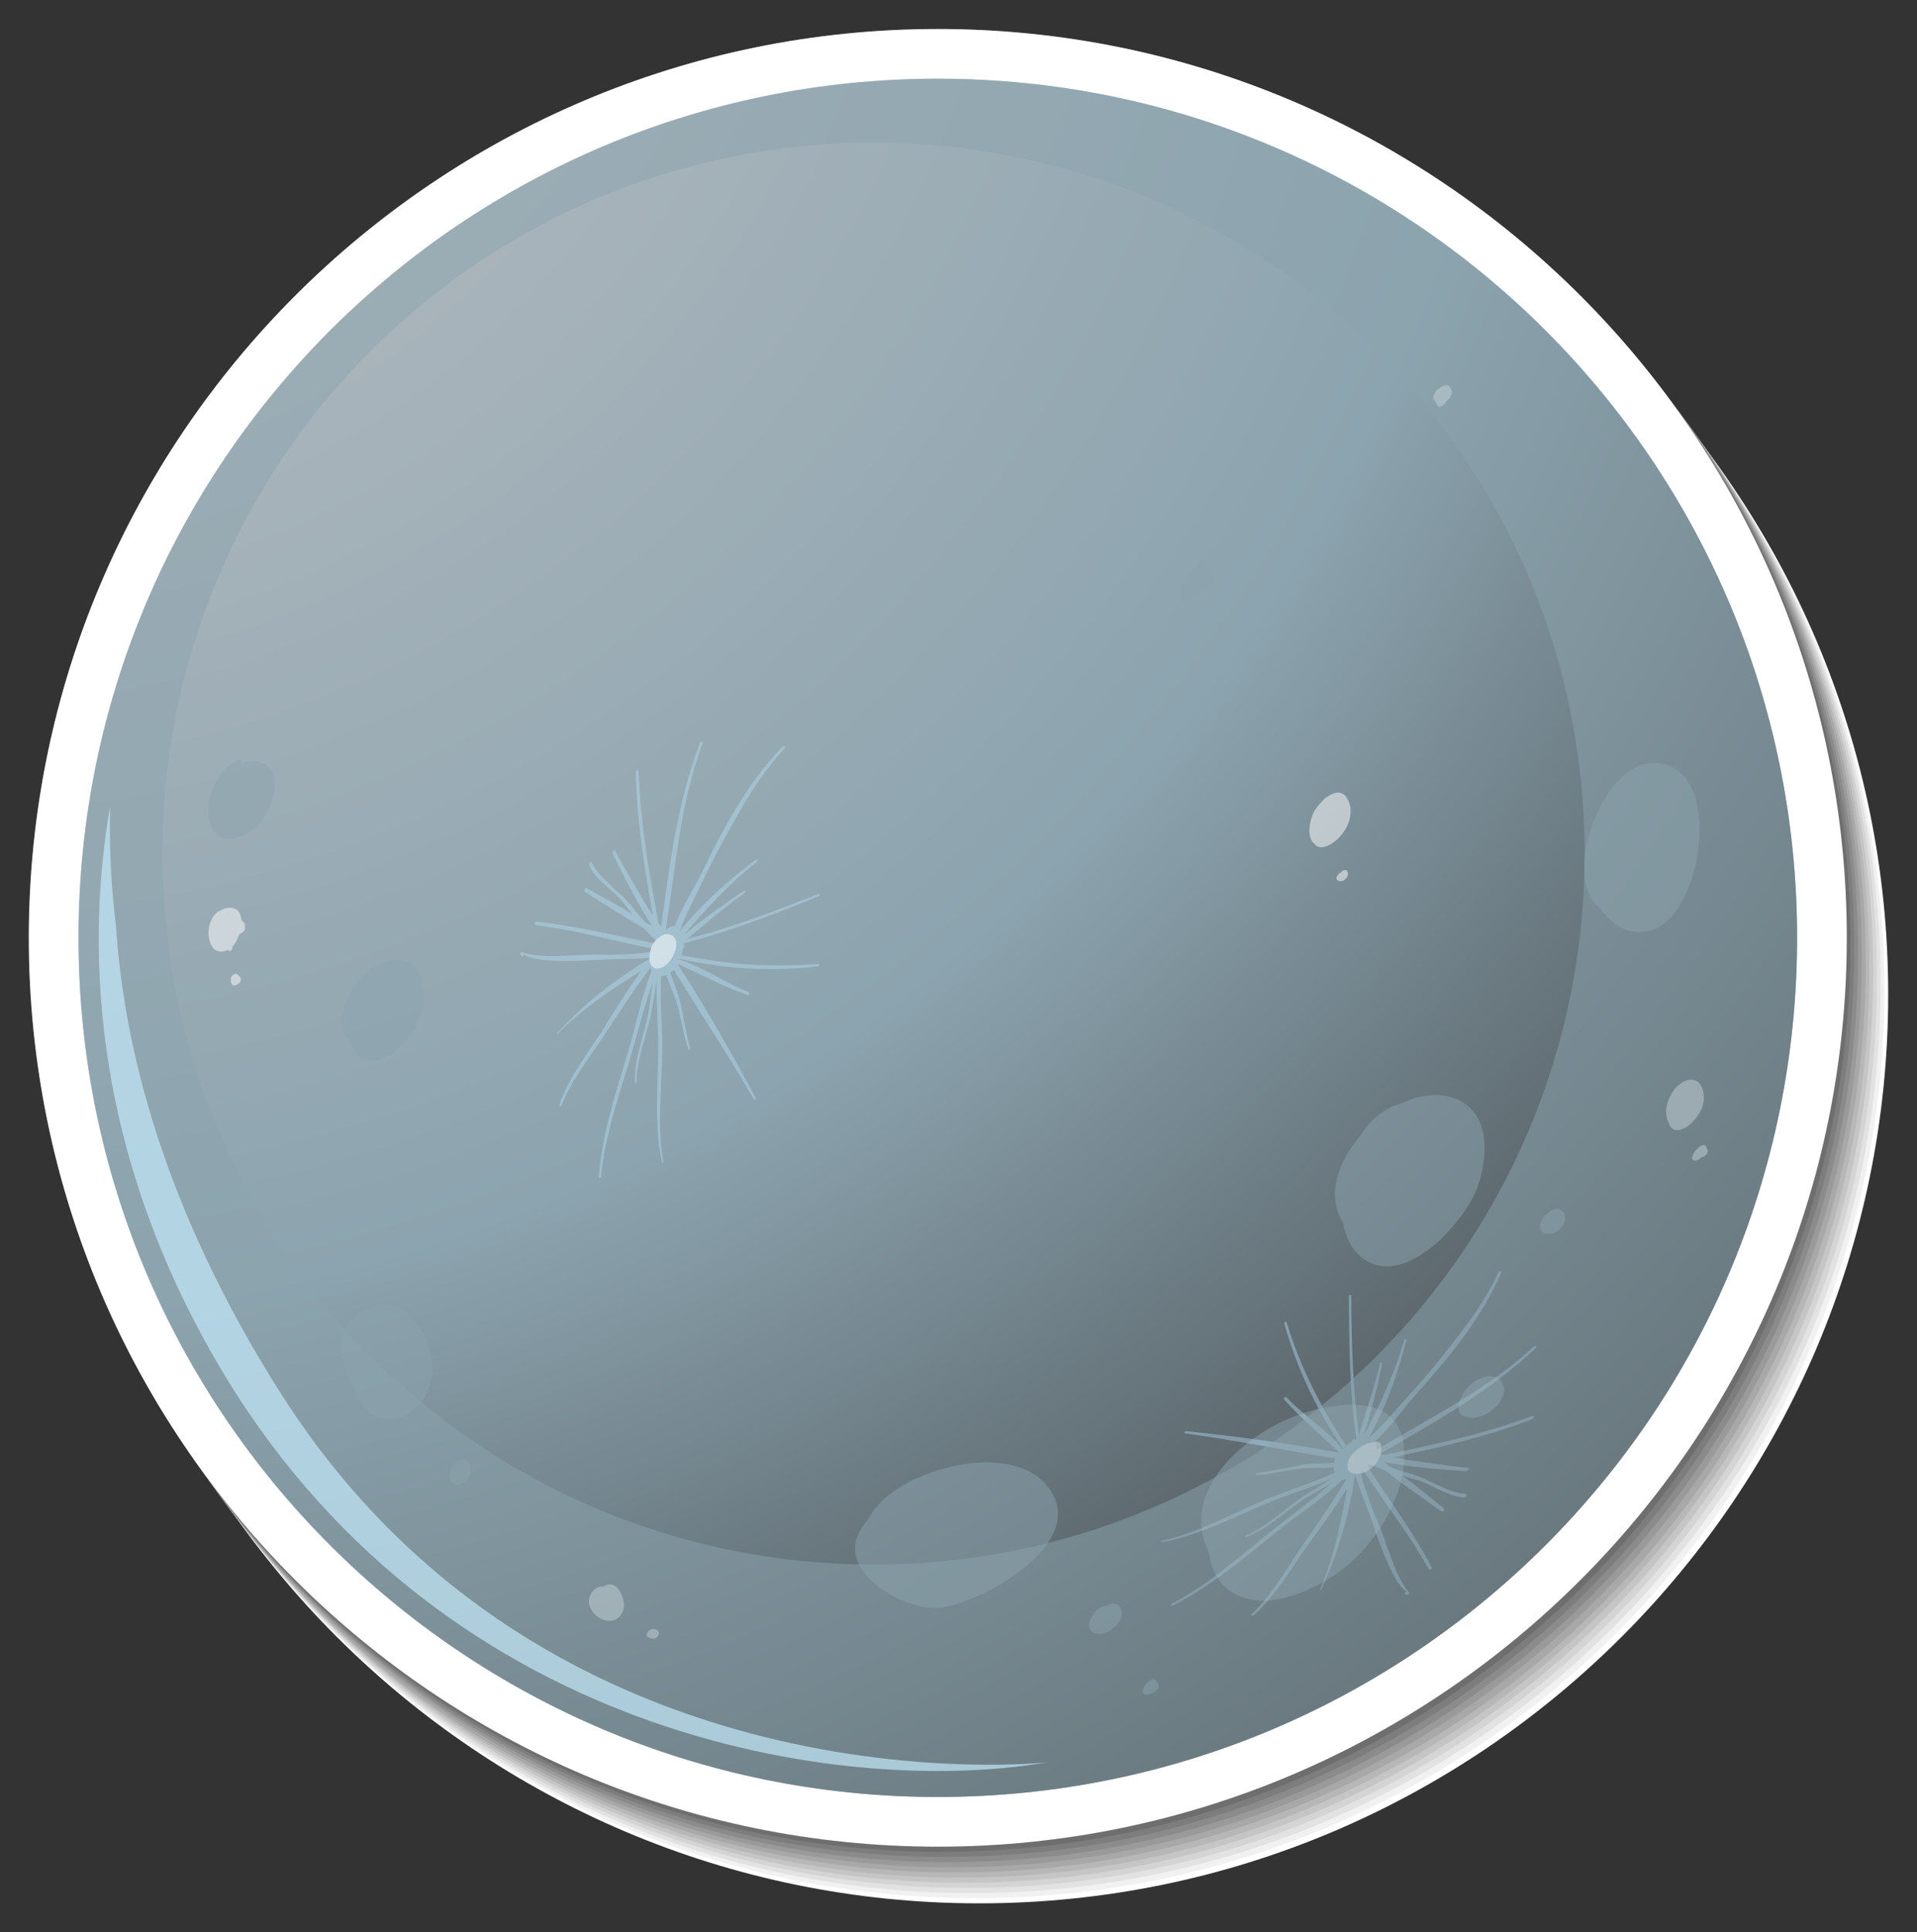 <?xml version="1.0" encoding="utf-8"?>
<!-- Generator: Adobe Illustrator 26.5.0, SVG Export Plug-In . SVG Version: 6.00 Build 0)  -->
<svg version="1.1" id="Layer_1" xmlns="http://www.w3.org/2000/svg" xmlns:xlink="http://www.w3.org/1999/xlink" x="0px" y="0px"
	 viewBox="0 0 187.04 188.57" style="enable-background:new 0 0 187.04 188.57;" xml:space="preserve">
<rect x="0" y="0" width="187.04" height="188.57" fill="#333333" stroke="none"/>
<style type="text/css">
	.st0{fill:#FFFFFF;}
	.st1{fill:#F1F1F1;}
	.st2{fill:#E2E2E2;}
	.st3{fill:#D4D4D4;}
	.st4{fill:#C5C5C5;}
	.st5{fill:#B7B7B7;}
	.st6{fill:#A8A8A8;}
	.st7{fill:#9A9A9A;}
	.st8{fill:#8B8B8B;}
	.st9{fill:#7D7D7D;}
	.st10{fill:#6E6E6E;}
	.st11{fill:#606060;}
	.st12{fill:url(#SVGID_1_);}
	.st13{opacity:0.5;fill:#8CA4AF;}
	.st14{opacity:0.4;fill:#B9E5FB;}
	.st15{opacity:0.5;fill:#FFFFFF;}
	.st16{opacity:0.7;fill:#C3E8FA;}
</style>
<g>
	<g>
		<g>
			<path class="st0" d="M95.54,8.36c-48.91,0-88.69,39.79-88.69,88.69c0,48.9,39.79,88.69,88.69,88.69
				c48.9,0,88.69-39.79,88.69-88.69C184.23,48.15,144.44,8.36,95.54,8.36z"/>
			<path class="st1" d="M95.17,7.86c-48.91,0-88.69,39.79-88.69,88.69s39.79,88.69,88.69,88.69c48.9,0,88.69-39.79,88.69-88.69
				S144.08,7.86,95.17,7.86z"/>
			<path class="st2" d="M94.81,7.36C45.9,7.36,6.11,47.14,6.11,96.05c0,48.9,39.79,88.69,88.69,88.69
				c48.9,0,88.69-39.79,88.69-88.69C183.5,47.14,143.71,7.36,94.81,7.36z"/>
			<path class="st3" d="M94.44,6.85c-48.9,0-88.69,39.79-88.69,88.69c0,48.9,39.79,88.69,88.69,88.69
				c48.9,0,88.69-39.79,88.69-88.69C183.13,46.64,143.34,6.85,94.44,6.85z"/>
			<path class="st4" d="M94.07,6.35c-48.9,0-88.69,39.79-88.69,88.69c0,48.9,39.79,88.69,88.69,88.69s88.69-39.79,88.69-88.69
				C182.76,46.14,142.97,6.35,94.07,6.35z"/>
			<path class="st5" d="M93.7,5.85C44.8,5.85,5.01,45.63,5.01,94.54s39.79,88.69,88.69,88.69c48.9,0,88.69-39.79,88.69-88.69
				S142.61,5.85,93.7,5.85z"/>
			
				<ellipse transform="matrix(1 -0.013 0.013 1 -1.211 1.218)" class="st6" cx="93.33" cy="94.03" rx="88.69" ry="88.69"/>
			<path class="st7" d="M92.97,4.84c-48.91,0-88.69,39.79-88.69,88.69c0,48.9,39.79,88.69,88.69,88.69
				c48.9,0,88.69-39.79,88.69-88.69C181.66,44.63,141.87,4.84,92.97,4.84z"/>
			<path class="st8" d="M92.6,4.34c-48.9,0-88.69,39.79-88.69,88.69c0,48.9,39.79,88.69,88.69,88.69
				c48.91,0,88.69-39.79,88.69-88.69C181.29,44.12,141.5,4.34,92.6,4.34z"/>
			<path class="st9" d="M92.23,3.83c-48.9,0-88.69,39.79-88.69,88.69c0,48.9,39.79,88.69,88.69,88.69
				c48.91,0,88.69-39.79,88.69-88.69C180.92,43.62,141.14,3.83,92.23,3.83z"/>
			<path class="st10" d="M91.86,3.33c-48.9,0-88.69,39.79-88.69,88.69c0,48.9,39.79,88.69,88.69,88.69
				c48.91,0,88.69-39.79,88.69-88.69C180.55,43.12,140.77,3.33,91.86,3.33z"/>
			<path class="st11" d="M91.5,2.83c-48.9,0-88.69,39.79-88.69,88.69c0,48.9,39.79,88.69,88.69,88.69
				c48.91,0,88.69-39.79,88.69-88.69C180.19,42.61,140.4,2.83,91.5,2.83z"/>
		</g>
		<path class="st0" d="M91.5,2.83c-48.9,0-88.69,39.79-88.69,88.69c0,48.9,39.79,88.69,88.69,88.69c48.91,0,88.69-39.79,88.69-88.69
			C180.19,42.61,140.4,2.83,91.5,2.83z"/>
	</g>
	<g>
		<g>
			<g>
				<radialGradient id="SVGID_1_" cx="-5.892" cy="-26.166" r="255.667" gradientUnits="userSpaceOnUse">
					<stop  offset="0" style="stop-color:#E3F3FC"/>
					<stop  offset="0.22" style="stop-color:#AEB7BD"/>
					<stop  offset="0.606" style="stop-color:#8CA4AF"/>
					<stop  offset="1" style="stop-color:#393B3D"/>
				</radialGradient>
				<path class="st12" d="M175.34,91.52c0,46.3-37.54,83.84-83.84,83.84c-46.3,0-83.84-37.54-83.84-83.84
					c0-46.3,37.54-83.84,83.84-83.84C137.8,7.68,175.34,45.21,175.34,91.52z"/>
			</g>
			<path class="st13" d="M136.99,141.41c-0.34-6.14-8.07-4.44-11.72-2.76c-4.66,2.14-10.1,7.3-7.34,12.77
				c0.23,1.6,0.88,3.14,2.29,3.97c2.86,1.69,6.2,0.46,8.88-1C133.46,152.01,137.27,146.51,136.99,141.41z"/>
			<path class="st13" d="M146.71,135.37c-0.03-0.09-0.08-0.15-0.13-0.22c0-0.18-0.05-0.35-0.18-0.45c-0.3-0.23-0.5-0.35-0.88-0.4
				c-0.49-0.06-1.02,0.16-1.43,0.39c-0.82,0.46-1.48,1.29-1.73,2.19c-0.09,0.26-0.09,0.53-0.02,0.79c0.13,0.42,0.45,0.53,0.83,0.62
				c1.26,0.32,2.85-0.69,3.36-1.83C146.68,136.12,146.83,135.76,146.71,135.37z"/>
			<path class="st13" d="M143.81,108.54c-1.52-1.9-4.07-1.98-6.23-1.22c-0.28,0.1-0.57,0.22-0.86,0.36c-1.8,0.48-3.11,1.7-4.03,3.21
				c-2.11,2.48-3.33,5.73-1.65,8.44c0.27,1.52,0.95,2.9,2.29,3.7c4.09,2.45,9.63-3.92,10.81-7.13
				C144.91,113.76,145.37,110.49,143.81,108.54z"/>
			<path class="st13" d="M152.7,119.05c0-0.02,0-0.05,0-0.07c0-0.05-0.01-0.1-0.02-0.15c0.02-0.2-0.02-0.39-0.14-0.55
				c-0.08-0.09-0.17-0.17-0.28-0.23c-0.49-0.29-1.27,0.24-1.55,0.62c-0.1,0.15-0.2,0.29-0.28,0.45c-0.16,0.31-0.29,0.74-0.02,1.04
				c0.17,0.2,0.41,0.24,0.65,0.2c0.26,0.07,0.56-0.02,0.84-0.19c0,0,0.01,0,0.01-0.01c0.02-0.01,0.05-0.03,0.07-0.05
				c0.02-0.02,0.05-0.03,0.07-0.05c0.03-0.02,0.06-0.05,0.09-0.08c0.03-0.03,0.06-0.06,0.1-0.09c0.23-0.22,0.45-0.53,0.47-0.82
				C152.7,119.07,152.7,119.06,152.7,119.05z"/>
			<path class="st13" d="M102.52,145.48c-3.32-5.1-13.78-2.3-16.95,1.52c-0.33,0.4-0.65,0.86-0.93,1.35
				c-0.4,0.45-0.73,0.95-0.96,1.52c-1.61,3.9,4.8,7.39,8.07,7.02C95.7,156.45,105.99,150.8,102.52,145.48z"/>
			<path class="st13" d="M109.2,156.71c-0.16-0.2-0.51-0.26-0.74-0.2c-0.02,0-0.03,0.01-0.05,0.01c-0.14,0.04-0.3,0.1-0.46,0.19
				c-0.15,0-0.3,0.04-0.42,0.08c-0.37,0.15-0.68,0.43-0.88,0.78c-0.23,0.4-0.47,0.82-0.34,1.29c0.16,0.57,0.74,0.63,1.23,0.55
				C108.59,159.25,110.06,157.8,109.2,156.71z"/>
			<path class="st13" d="M112.89,164.17l-0.09-0.15c-0.2-0.33-0.6-0.08-0.88,0.2c0,0-0.01,0.01-0.01,0.01
				c-0.13,0.14-0.24,0.29-0.28,0.37c-0.02,0.05-0.04,0.1-0.06,0.15c-0.04,0.08-0.06,0.15-0.07,0.21c-0.12,0.44,0.28,0.5,0.71,0.36
				c0.24-0.06,0.47-0.18,0.62-0.36C113.08,164.73,113.18,164.44,112.89,164.17z"/>
			<path class="st13" d="M42.08,134.65c0.76-3.83-3.02-9.68-7.16-6.4c-1.66,1.32-1.9,2.96-1.33,4.49c0.23,1.35,0.81,2.72,1.23,3.51
				c0.7,1.33,1.83,2.4,3.45,2.27c1.39-0.11,2.52-1.07,3.2-2.27c0.16-0.22,0.28-0.46,0.34-0.71
				C41.92,135.25,42.02,134.95,42.08,134.65z"/>
			<path class="st13" d="M45.86,143.44c0-0.01,0-0.02,0.01-0.05c0-0.12,0.05-0.27-0.01-0.39c-0.09-0.16-0.18-0.31-0.28-0.47
				c-0.13-0.22-0.53-0.15-0.72-0.08c-0.4,0.16-0.68,0.48-0.83,0.86c-0.2,0.49-0.35,1.27,0.28,1.54
				C44.97,145.13,46.17,144.15,45.86,143.44z"/>
			<path class="st13" d="M161.01,74.48c-4.7,0.31-8.7,11.04-4.99,14.05c1.31,1.94,3.49,3.17,5.81,1.95
				C166.41,88.05,168.16,74,161.01,74.48z"/>
			<path class="st13" d="M118.28,55.58c-0.08-0.16-0.23-0.27-0.47-0.33c-0.06-0.01-0.12-0.01-0.17-0.01
				c0.03-0.07,0.06-0.14,0.09-0.2c0.08-0.18-0.03-0.38-0.23-0.4c-0.29-0.03-0.56,0.21-0.7,0.44c-0.08,0.13-0.17,0.26-0.25,0.4
				c-0.14,0.08-0.28,0.16-0.41,0.25c-0.56,0.4-1.39,1.26-0.86,2c0,0,0,0,0.01,0.01c-0.03,0.1-0.06,0.19-0.07,0.29
				c-0.1,0.55,0.29,0.83,0.81,0.61c0.47-0.19,0.91-0.48,1.28-0.84C118.05,57.41,119.1,56.26,118.28,55.58z"/>
			<path class="st13" d="M40.86,95c-0.85-1.67-2.64-1.61-4.11-0.81c-2.35,1.27-4.76,5.61-2.56,7.51c0.28,0.89,0.83,1.65,1.75,1.78
				c1.89,0.27,3.46-1.53,4.39-2.93C41.38,98.98,41.73,96.72,40.86,95z"/>
			<path class="st13" d="M26.07,74.74c-0.77-0.58-1.67-0.57-2.52-0.25c0.11-0.25,0-0.5-0.39-0.3c-2.13,1.11-3.5,4.16-2.55,6.46
				c0.46,1.11,1.58,1.4,2.66,1.06c1.63-0.51,2.57-1.75,3.17-3.27C26.87,77.34,27.16,75.55,26.07,74.74z"/>
			<path class="st14" d="M149.68,131.38c-4.71,4.33-10.14,6.95-15.45,10.16c0.06-0.27,0.08-0.55,0.05-0.81
				c-0.02-0.05-0.05-0.1-0.08-0.14c1.51-1.31,2.86-3.32,3.9-4.47c3.2-3.53,6.45-7.49,8.37-11.89c0.1-0.24-0.22-0.19-0.29-0.03
				c-1.51,3.31-3.82,6.12-6.09,8.93c-1.02,1.27-2.1,2.47-3.2,3.67c-0.45,0.49-2.04,2.4-3.31,3.52c-0.01,0-0.02,0-0.03,0
				c1.66-2.96,2.86-6.34,3.68-9.55c0.04-0.17-0.21-0.07-0.24,0.04c-0.94,3.28-2.38,6.32-3.93,9.32c0.72-2.34,1.32-4.73,1.8-7.12
				c0.03-0.16-0.2-0.07-0.22,0.04c-0.55,2.35-1.34,4.63-2.04,6.93c-0.63-4.45-0.72-9.11-0.76-13.57c0-0.14-0.23-0.01-0.23,0.09
				c0.01,4.6,0.08,9.38,0.72,13.96c-0.03,0.01-0.05,0.03-0.08,0.04c-0.03-0.01-0.06-0.03-0.08-0.04c-0.1-0.04-0.29,0.11-0.26,0.22
				c-0.2,0.12-0.38,0.25-0.55,0.42c-2.51-3.8-4.49-7.67-5.83-12.08c-0.04-0.12-0.26,0.03-0.23,0.14c1.28,4.49,3.16,8.43,5.76,12.22
				c-0.02,0.02-0.04,0.04-0.06,0.05c-1.52-1.93-3.82-3.26-5.47-5.07c-0.09-0.1-0.33,0.11-0.24,0.21c1.63,1.85,3.59,3.45,5.37,5.17
				c-0.01,0.01-0.02,0.02-0.03,0.03c-4.91-0.96-9.98-1.58-14.9-2.12c-0.1-0.01-0.26,0.2-0.12,0.22c4.91,0.68,9.78,1.66,14.67,2.46
				c-0.05,0.13-0.08,0.27-0.11,0.41c-1.07,0.1-2.21,0.03-3.19,0.22c-1.43,0.28-2.85,0.59-4.3,0.76c-0.12,0.01-0.25,0.25-0.07,0.24
				c1.8-0.14,3.6-0.68,5.4-0.71c0.68-0.01,1.41,0.01,2.12-0.05c0,0.18,0.01,0.36,0.05,0.52c-1.77,0.83-3.66,1.46-5.42,2.11
				c-3.79,1.4-7.48,3.7-11.44,4.53c-0.06,0.01-0.15,0.16-0.04,0.14c3.96-0.66,7.73-2.8,11.47-4.25c1.66-0.64,3.48-1.2,5.18-1.94
				c-1.07,0.71-2.24,1.32-3.24,2.04c-1.49,1.07-3.36,2.79-5.09,3.46c-0.1,0.04-0.16,0.24-0.01,0.18c1.85-0.68,3.58-2.24,5.18-3.38
				c1.01-0.72,2.19-1.29,3.26-1.98c-1.83,1.63-3.85,3.1-5.71,4.58c-3.25,2.59-6.31,5.34-10,7.31c-0.14,0.07-0.12,0.27,0.06,0.19
				c3.77-1.91,6.92-4.58,10.18-7.22c2.03-1.64,4.46-3.22,6.44-5.09c0.01,0,0.02,0,0.03,0c0.11,0,0.23-0.03,0.34-0.05
				c-1.27,2.07-2.66,4.14-4.02,6.07c-1.56,2.22-3.19,5.2-5.17,7.03c-0.16,0.14-0.02,0.3,0.14,0.16c2.17-1.86,3.74-4.72,5.42-7.02
				c1.22-1.67,2.53-3.46,3.67-5.29c-0.59,3.35-1.28,6.76-2.62,9.85c-0.03,0.07,0.07,0.06,0.09,0.01c1.58-3.32,2.78-7.32,3.3-11.07
				c0.03-0.01,0.05-0.04,0.08-0.05c0.48,1.64,1.25,3.31,1.74,4.81c0.52,1.59,2.06,5.96,3.28,6.46c-0.11-0.04-0.31,0.16-0.18,0.23
				c0.06,0.03,0.11,0.06,0.17,0.09c0.1,0.05,0.29-0.12,0.21-0.22c-1.45-1.71-2.13-4.77-3.03-6.83c-0.62-1.41-1.25-3.17-1.7-4.85
				c0.1-0.07,0.18-0.16,0.27-0.24c2.11,3.24,4.51,6.27,6.4,9.66c0.08,0.14,0.35-0.06,0.29-0.18c-1.83-3.46-4.17-6.6-6.28-9.88
				c0.06-0.07,0.12-0.15,0.17-0.22c0.48,0.22,0.97,0.4,1.47,0.58c1.81,1.4,3.71,2.7,5.56,4.04c0.12,0.08,0.39-0.19,0.27-0.28
				c-1.34-1.04-2.66-2.21-4.06-3.19c0.4,0.12,0.8,0.23,1.21,0.34c1.71,0.46,2.96,1.63,4.79,1.77c0.16,0.01,0.4-0.32,0.18-0.34
				c-2-0.17-3.52-1.46-5.4-1.98c-0.7-0.2-1.37-0.43-2.04-0.68c-0.18-0.15-0.36-0.3-0.53-0.46c0.39,0.08,0.79,0.14,1.15,0.2
				c2.25,0.36,4.58,0.56,6.84,0.69c0.15,0.01,0.38-0.3,0.17-0.32c-1.89-0.18-3.83-0.49-5.72-0.75c-0.53-0.07-1.03-0.18-1.52-0.29
				c4.59-0.96,9.06-2,13.53-3.71c0.17-0.07,0.27-0.41,0.01-0.31c-4.75,1.78-9.54,2.78-14.43,3.79c-0.13-0.04-0.26-0.08-0.39-0.12
				c5.32-3.08,10.59-6,15.15-10.28C149.98,131.4,149.84,131.24,149.68,131.38z"/>
			<path class="st14" d="M68.55,72.56c-2.23,5.99-2.61,12.01-3.58,18.14c0.23-0.16,0.47-0.28,0.73-0.35c0.06,0,0.11,0.01,0.16,0.02
				c0.64-1.89,2-3.9,2.67-5.3c2.06-4.3,4.5-8.8,7.85-12.24c0.18-0.19,0.26,0.13,0.13,0.26c-2.5,2.65-4.22,5.85-5.97,9.01
				c-0.79,1.42-1.5,2.88-2.2,4.35c-0.28,0.6-1.45,2.79-2.01,4.39c0,0.01,0.01,0.02,0.01,0.03c2.12-2.66,4.79-5.03,7.46-7.01
				c0.14-0.11,0.15,0.17,0.05,0.24c-2.68,2.11-4.96,4.59-7.15,7.16c1.89-1.55,3.88-3.01,5.92-4.35c0.14-0.09,0.14,0.16,0.05,0.22
				c-1.97,1.4-3.78,2.98-5.64,4.5c4.36-1.1,8.71-2.77,12.86-4.42c0.13-0.05,0.1,0.21,0,0.25c-4.26,1.72-8.72,3.47-13.2,4.6
				c0,0.03-0.01,0.06-0.01,0.09c0.02,0.02,0.05,0.04,0.07,0.06c0.07,0.08,0.01,0.31-0.1,0.33c-0.04,0.23-0.09,0.45-0.18,0.67
				c4.47,0.89,8.79,1.26,13.39,0.84c0.12-0.01,0.06,0.25-0.04,0.26c-4.64,0.51-9,0.26-13.49-0.73c-0.01,0.03-0.02,0.05-0.03,0.08
				c2.36,0.68,4.46,2.31,6.76,3.15c0.13,0.05,0.02,0.35-0.1,0.3c-2.33-0.81-4.55-2.02-6.81-3.03c0,0.01-0.01,0.03-0.01,0.04
				c2.73,4.18,5.23,8.65,7.59,13c0.05,0.09-0.09,0.32-0.16,0.19c-2.48-4.29-5.23-8.43-7.82-12.66c-0.1,0.1-0.22,0.18-0.34,0.26
				c0.31,1.03,0.8,2.06,1,3.04c0.29,1.43,0.52,2.86,0.92,4.27c0.03,0.11-0.14,0.33-0.19,0.16c-0.55-1.72-0.72-3.59-1.38-5.27
				c-0.25-0.64-0.54-1.3-0.75-1.98c-0.16,0.07-0.33,0.13-0.5,0.15c-0.1,1.95,0.03,3.94,0.09,5.82c0.14,4.04-0.6,8.32,0.12,12.3
				c0.01,0.07-0.09,0.19-0.11,0.09c-0.89-3.92-0.32-8.22-0.39-12.22c-0.03-1.78-0.2-3.67-0.15-5.53c-0.25,1.25-0.38,2.57-0.67,3.77
				c-0.43,1.78-1.32,4.17-1.29,6.02c0,0.11-0.16,0.24-0.17,0.07c-0.07-1.96,0.72-4.16,1.18-6.07c0.29-1.21,0.37-2.52,0.6-3.77
				c-0.82,2.3-1.42,4.73-2.09,7.01c-1.17,3.99-2.57,7.86-3,12.02c-0.02,0.16-0.21,0.21-0.2,0.01c0.34-4.21,1.64-8.13,2.85-12.15
				c0.75-2.5,1.3-5.34,2.28-7.89c0-0.01-0.01-0.01-0.01-0.02c-0.04-0.11-0.06-0.22-0.08-0.34c-1.43,1.96-2.83,4.03-4.11,6.01
				c-1.46,2.28-3.61,4.92-4.56,7.45c-0.07,0.2-0.27,0.13-0.21-0.07c0.91-2.71,2.96-5.25,4.45-7.66c1.09-1.75,2.25-3.64,3.51-5.39
				c-2.88,1.81-5.77,3.73-8.13,6.14c-0.06,0.06-0.08-0.04-0.04-0.08c2.48-2.72,5.73-5.33,9.01-7.24c0-0.03,0.01-0.06,0.01-0.09
				c-1.7,0.17-3.54,0.09-5.11,0.2c-1.67,0.12-6.3,0.34-7.22-0.59c0.08,0.08-0.03,0.34-0.14,0.25c-0.05-0.04-0.1-0.08-0.14-0.12
				c-0.09-0.07,0-0.32,0.12-0.28c2.13,0.7,5.23,0.18,7.47,0.23c1.54,0.04,3.4-0.04,5.13-0.26c0.03-0.11,0.08-0.22,0.12-0.34
				c-3.79-0.73-7.51-1.82-11.36-2.28c-0.16-0.02-0.08-0.35,0.06-0.33c3.89,0.38,7.68,1.37,11.52,2.09c0.04-0.08,0.1-0.16,0.14-0.25
				c-0.38-0.36-0.74-0.75-1.09-1.14c-1.98-1.14-3.9-2.41-5.83-3.62c-0.12-0.08,0.03-0.43,0.16-0.36c1.47,0.85,3.05,1.63,4.48,2.56
				c-0.26-0.33-0.51-0.66-0.77-0.99c-1.07-1.41-2.62-2.12-3.45-3.77c-0.07-0.14,0.15-0.49,0.24-0.3c0.91,1.79,2.68,2.71,3.88,4.25
				c0.45,0.57,0.92,1.11,1.4,1.63c0.21,0.11,0.41,0.22,0.62,0.32c-0.22-0.34-0.43-0.68-0.62-0.99c-1.18-1.95-2.25-4.03-3.22-6.08
				c-0.06-0.13,0.13-0.47,0.23-0.28c0.88,1.68,1.9,3.36,2.85,5.01c0.27,0.46,0.55,0.89,0.84,1.3c-0.84-4.61-1.57-9.15-1.67-13.93
				c0-0.18,0.28-0.4,0.28-0.12c0.15,5.08,1.02,9.89,1.93,14.8c0.08,0.11,0.17,0.21,0.26,0.31c0.84-6.09,1.56-12.07,3.8-17.91
				C68.42,72.29,68.62,72.36,68.55,72.56z"/>
			<path class="st15" d="M65.24,91.17c-0.36-0.06-0.71,0.1-0.99,0.36c-0.1,0.06-0.2,0.14-0.29,0.24c-0.41,0.43-0.59,1.11-0.6,1.69
				c-0.01,0.54,0.25,1.14,0.88,1.05c0.83-0.12,1.41-0.99,1.64-1.73C66.08,92.1,66.05,91.31,65.24,91.17z"/>
			<path class="st15" d="M134.41,140.7c-0.15,0-0.3,0.03-0.45,0.06c-0.35-0.03-0.91,0.24-1.16,0.42c-0.7,0.48-1.43,1.15-1.31,2.06
				c0.1,0.77,1.22,0.63,1.7,0.42c1-0.44,1.65-1.46,1.59-2.55C134.76,140.91,134.64,140.69,134.41,140.7z"/>
			<path class="st15" d="M166.22,106.78c-0.06-0.53-0.29-1.17-0.84-1.36c-0.57-0.2-1.13,0.1-1.57,0.45
				c-0.76,0.6-1.29,1.79-1.24,2.74c0.02,0.29,0.07,0.65,0.24,0.92c0.02,0.09,0.04,0.18,0.08,0.25c0.45,0.99,1.64,0.33,2.17-0.2
				C165.84,108.78,166.35,107.9,166.22,106.78z"/>
			<path class="st15" d="M166.62,112.23c-0.02-0.05-0.05-0.09-0.08-0.11c0,0,0-0.01,0-0.01c0-0.04,0-0.08-0.02-0.11
				c0-0.01-0.01-0.01-0.02-0.02c-0.01-0.03-0.02-0.06-0.03-0.08c-0.08-0.31-0.54-0.1-0.68,0.03c-0.29,0.26-0.58,0.54-0.67,0.93
				c-0.12,0.52,0.49,0.46,0.75,0.2c0.05-0.05,0.08-0.09,0.12-0.13c0.15,0,0.3-0.08,0.4-0.17c0.01,0,0.01-0.01,0.02-0.01
				C166.53,112.62,166.68,112.42,166.62,112.23z"/>
			<path class="st15" d="M59.86,154.69c-0.33-0.16-0.68-0.06-0.98,0.15c-0.65-0.12-1.22,0.48-1.38,1.07
				c-0.32,1.23,1.15,2.55,2.33,2.21c0.68-0.19,1.1-0.9,1.05-1.58C60.83,155.88,60.49,154.99,59.86,154.69z"/>
			<path class="st15" d="M64.28,159.28c-0.08-0.22-0.32-0.3-0.53-0.32c-0.33-0.03-0.93,0.53-0.53,0.79
				c0.06,0.04,0.27,0.12,0.27,0.11c0.13,0.1,0.41,0.07,0.57-0.08c0.01,0,0.01-0.01,0.02-0.01
				C64.19,159.66,64.35,159.46,64.28,159.28z"/>
			<path class="st15" d="M131.46,77.94c-0.46-0.81-1.19-0.68-1.85-0.25c-0.18,0.08-0.35,0.2-0.48,0.35
				c-0.03,0.03-0.05,0.07-0.07,0.1c-0.42,0.4-0.76,0.86-0.91,1.18c-0.36,0.79-0.73,2.43,0.13,3.05c0.02,0.03,0.03,0.06,0.06,0.08
				c0.46,0.46,1.22,0.13,1.66-0.17C131.35,81.38,132.31,79.45,131.46,77.94z"/>
			<path class="st15" d="M131.48,85.06c-0.15-0.32-0.51-0.11-0.71,0.12c-0.01,0-0.01,0-0.02,0.01c-0.18,0.1-0.48,0.46-0.29,0.67
				C130.89,86.32,131.73,85.57,131.48,85.06z"/>
			<path class="st15" d="M23.71,89.95c-0.02-0.01-0.03-0.02-0.04-0.03c-0.02-0.03-0.04-0.07-0.06-0.11
				c-0.03-0.05-0.05-0.08-0.07-0.12c-0.07-0.62-0.38-1.11-1.12-1.11c-0.34,0-0.64,0.11-0.91,0.28c-0.69,0.21-1.12,1.23-1.16,1.97
				c-0.03,0.58,0.08,1.24,0.46,1.7c0.37,0.43,0.98,0.38,1.45,0.15c0,0.01,0.01,0.02,0.01,0.02c0.03,0.25,0.41,0.02,0.4-0.16
				c0-0.05,0-0.1,0-0.15c0.27-0.26,0.52-0.73,0.69-1.25c0.23-0.02,0.54-0.33,0.55-0.52c0-0.08,0-0.15-0.02-0.22
				C23.93,90.25,23.9,90.08,23.71,89.95z"/>
			<path class="st15" d="M23.11,95.07c-0.25-0.18-0.67,0.28-0.59,0.55c-0.02,0.06-0.03,0.12,0,0.17l0.05,0.11
				c0.01,0.09,0.03,0.19,0.12,0.22c0.09,0.03,0.17,0.05,0.26,0.03c0.24-0.05,0.57-0.29,0.55-0.57C23.5,95.35,23.29,95.2,23.11,95.07
				z"/>
			<path class="st15" d="M141.47,37.77c-0.3-0.49-1.15,0.13-1.36,0.39c-0.26,0.31-0.39,0.82-0.03,1.03
				c0.03,0.13,0.08,0.25,0.15,0.38c0.2,0.34,0.8-0.13,0.91-0.45c0.04-0.03,0.08-0.05,0.12-0.08c0.19-0.17,0.28-0.37,0.37-0.59
				C141.74,38.18,141.6,37.98,141.47,37.77z"/>
		</g>
		<path class="st13" d="M91.5,7.68c-46.3,0-83.84,37.54-83.84,83.84c0,46.3,37.54,83.84,83.84,83.84c46.3,0,83.84-37.54,83.84-83.84
			C175.34,45.21,137.8,7.68,91.5,7.68z M85.23,152.68c-38.32,0-69.38-31.07-69.38-69.38c0-38.32,31.06-69.38,69.38-69.38
			c38.32,0,69.38,31.07,69.38,69.38C154.62,121.61,123.55,152.68,85.23,152.68z"/>
		<path class="st16" d="M27.31,135.84c-11.34-17.92-15.23-33.56-16-45.58c-0.01-0.04-0.01-0.08-0.02-0.12
			c-0.46-3.83-0.65-7.66-0.54-11.47c-2.19,12.53-2.29,32.33,10.33,54.12c21.33,36.82,61.08,42.61,81.09,39.19
			C102.17,171.98,53.63,177.44,27.31,135.84z"/>
	</g>
</g>
</svg>
